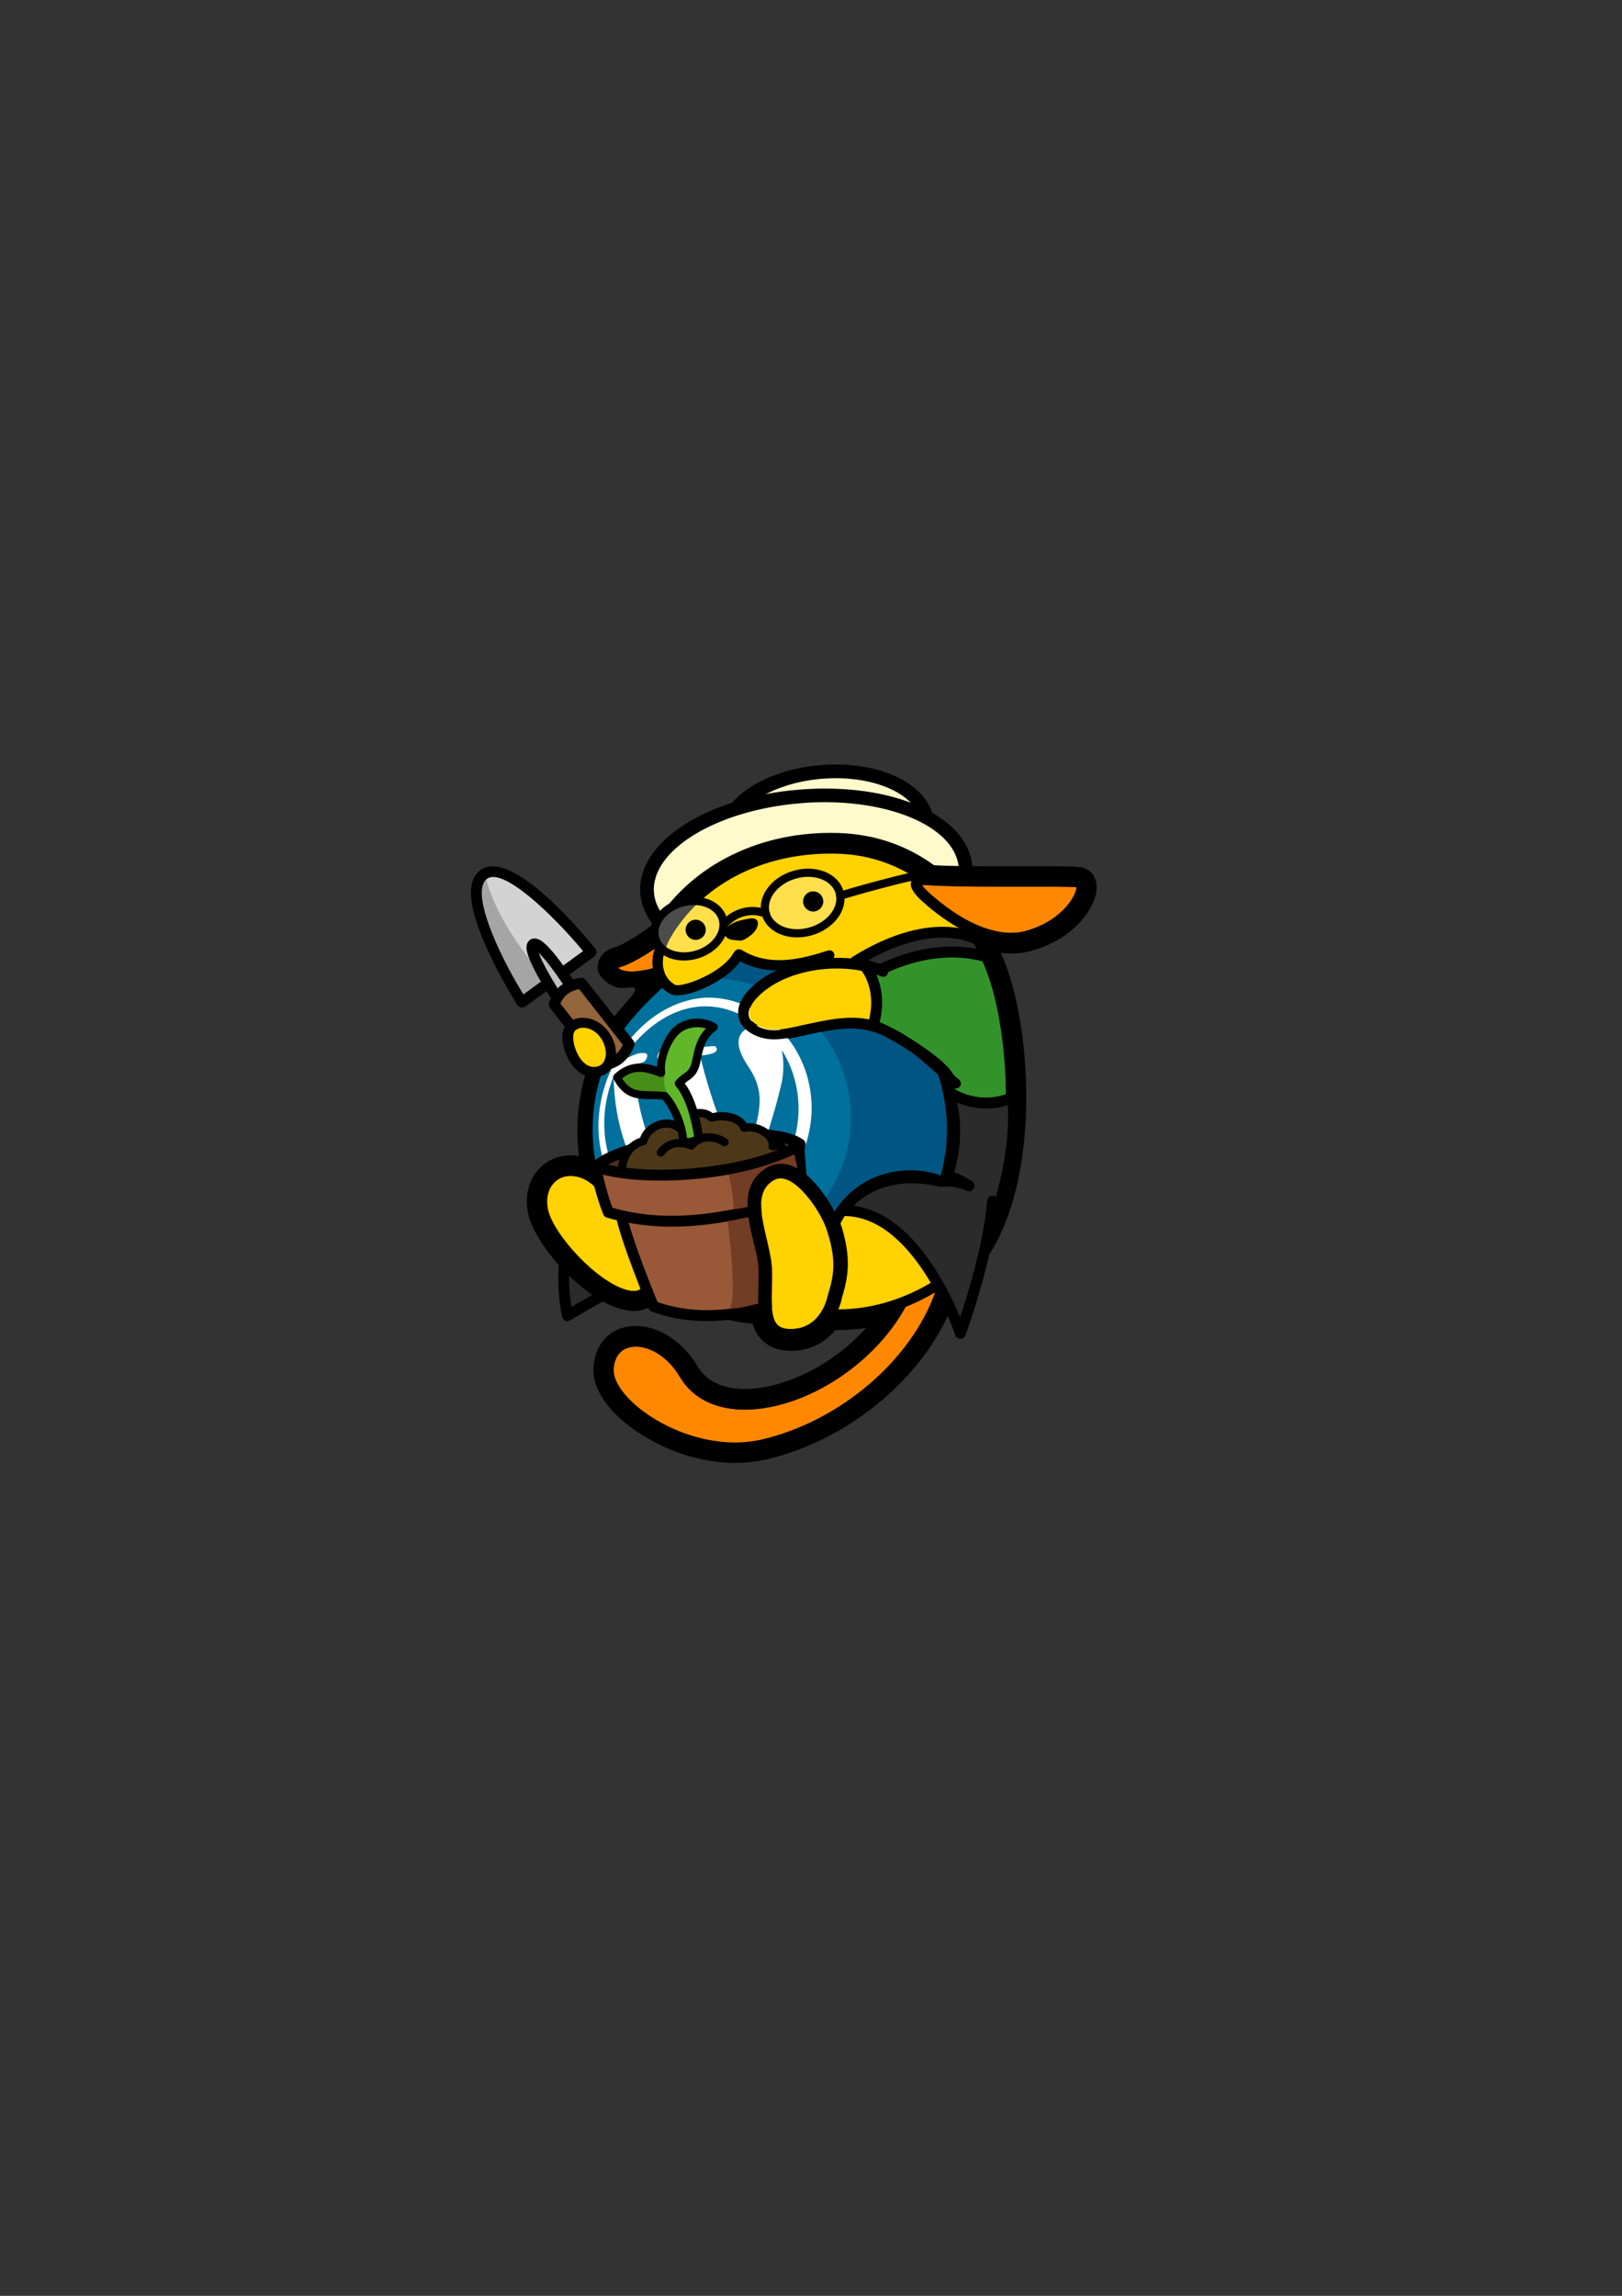 <?xml version="1.0" encoding="utf-8"?>
<!-- Generator: Adobe Illustrator 21.0.0, SVG Export Plug-In . SVG Version: 6.00 Build 0)  -->
<svg version="1.1" id="Layer_1" xmlns="http://www.w3.org/2000/svg" xmlns:xlink="http://www.w3.org/1999/xlink" x="0px" y="0px"
	 viewBox="0 0 595 842" style="enable-background:new 0 0 595 842;" xml:space="preserve">
<rect x="0" y="0" width="595" height="842" fill="#333333" stroke="none"/>
<style type="text/css">
	.st0{fill:#2B2B2B;stroke:#000000;stroke-width:4;stroke-linecap:square;stroke-linejoin:round;stroke-miterlimit:10;}
	.st1{fill:#FFFACB;}
	.st2{stroke:#000000;stroke-miterlimit:10;}
	.st3{fill:#FFFACB;stroke:#000000;stroke-miterlimit:10;}
	.st4{fill:#005683;}
	.st5{fill:#FFD200;}
	.st6{fill:#00709C;}
	.st7{fill:#FFFFFF;}
	.st8{fill:#995939;stroke:#000000;stroke-width:4;stroke-linecap:square;stroke-linejoin:round;stroke-miterlimit:10;}
	.st9{fill:#FF8800;}
	.st10{fill:#D3D3D3;}
	.st11{fill:#A5A5A5;}
	.st12{fill:#C1C1C1;stroke:#000000;stroke-width:4;stroke-linecap:round;stroke-linejoin:round;stroke-miterlimit:10;}
	.st13{fill:#94653A;stroke:#000000;stroke-width:4;stroke-linecap:round;stroke-linejoin:round;stroke-miterlimit:10;}
	.st14{fill:#4C2D1B;stroke:#000000;stroke-width:4;stroke-linecap:square;stroke-linejoin:round;stroke-miterlimit:10;}
	.st15{fill:#4C3818;stroke:#000000;stroke-width:3;stroke-linecap:round;stroke-linejoin:round;stroke-miterlimit:10;}
	.st16{fill:#32932A;stroke:#000000;stroke-width:4;stroke-linecap:round;stroke-linejoin:round;stroke-miterlimit:10;}
	.st17{fill:#2B2B2B;stroke:#000000;stroke-width:4;stroke-linejoin:round;stroke-miterlimit:10;}
	.st18{fill:#723C25;}
	.st19{fill:#61B729;}
	.st20{fill:none;stroke:#000000;stroke-width:3;stroke-linecap:round;stroke-linejoin:round;stroke-miterlimit:10;}
	.st21{fill:#478E19;}
	.st22{opacity:0.3;fill:#FFFFFF;}
	.st23{fill:none;stroke:#000000;stroke-width:3;stroke-miterlimit:10;}
</style>
<g>
	<path class="st0" d="M207.8,460.3c0,0-2.5,6.6,0.3,22.2c12.5-7.3,22.4-13.2,34.3-16.4C254.3,462.8,207.8,460.3,207.8,460.3z"/>
	<g>
		
			<ellipse transform="matrix(0.997 -8.191264e-02 8.191264e-02 0.997 -23.941 25.85)" class="st1" cx="303.1" cy="304.7" rx="37.2" ry="21.7"/>
	</g>
	<path class="st2" d="M299.5,328.5c-19.3,0-34.5-8.5-35.5-20.6c-1.1-13.2,15.2-25,37.1-26.8c21.9-1.8,39.9,7.2,41,20.4v0
		c1.1,13.2-15.2,25-37.1,26.8C303.1,328.4,301.3,328.5,299.5,328.5z M306.6,284.9c-1.7,0-3.4,0.1-5.1,0.2
		c-19.3,1.6-34.4,11.7-33.5,22.5c0.9,10.8,17.4,18.3,36.7,16.7c19.3-1.6,34.4-11.7,33.5-22.5C337.4,292,323.6,284.9,306.6,284.9z"/>
	<g>
		
			<ellipse transform="matrix(0.997 -8.191264e-02 8.191264e-02 0.997 -25.444 25.312)" class="st3" cx="295.8" cy="322.8" rx="58.6" ry="30.8"/>
		<path class="st2" d="M288.9,355.8c-29.4,0-52.2-11.5-53.5-28.1c-1.5-18.3,23.8-34.8,57.7-37.6c33.9-2.8,61.6,9.4,63.1,27.7v0
			c1.5,18.3-23.8,34.8-57.7,37.6C295.2,355.7,292,355.8,288.9,355.8z M302.5,293.7c-3,0-6,0.1-9.1,0.4c-31.1,2.6-55.3,17.5-54,33.3
			c1.3,15.8,27.7,26.6,58.8,24c31.1-2.6,55.3-17.5,54-33.3v0C351,303.9,329.5,293.7,302.5,293.7z"/>
	</g>
	<path d="M397.1,318.2c-1.3-0.3-3.4-0.5-11.9-0.5c-2.7,0-5.9,0-9.2,0c-3.7,0-7.7,0-11.7,0c-6.4,0-15.4,0-21.7-0.4
		c-10.2-7.4-22-11.4-35-11.8c-28.2-0.9-53.2,11.3-66.8,32.3c-4.6,4.3-13.2,9.2-15.5,9.7c-3.9,0.9-6.4,4.3-6,8.1
		c0.3,2.8,5.1,7.3,9.7,6.7c10-1.5-1.1,5.2-7.4,15.9c-6.4,11-9.8,23.4-9.8,36.2c0,3.2,0.2,6.4,0.6,9.6c-1-0.2-2-0.3-3-0.3
		c-4.9,0-9.4,2.1-12.4,5.8c-3.3,4.1-4.5,9.6-3.3,15.4c2.5,11.9,20.5,32,34.9,35.4c1.4,0.3,2.8,0.5,4,0.5c3.8,0,7-1.6,8.9-4.6
		c0.6-0.9,1.1-1.9,1.4-2.9c9.8,6.8,21.2,11,33.2,12.2c2.6,8.5,9.6,9.9,14,9.9c6.6,0,12.3-2.7,16.3-7.6c0.4,0,0.7,0,1.1,0
		c2.8,0,6.2-0.2,10.2-0.8c-12.6,14.2-30.9,22.4-44.4,22.4c0,0,0,0,0,0c-5.7,0-13.3-1.4-17.4-8.3c-5.4-9.1-14.1-14.8-22.7-14.8
		c-9,0-15.2,6.3-15.5,15.8c-0.2,5.1,2.5,10.7,7.7,16.1c8.8,9.1,25.9,18.3,44.2,18.3c4,0,8-0.5,11.8-1.3
		c32.4-7.7,61.5-33.6,69.9-62.2c31-23.6,28.5-88.7,18.2-117.6c-0.7-2-1.5-4-2.3-5.9c1.2,0.1,2.5,0.2,3.7,0.2c2.8,0,5.6-0.4,8.2-1.2
		c16.1-4.8,23.4-16.8,23.2-23.3C402.2,321.7,400.2,318.9,397.1,318.2z"/>
	<g>
		<path class="st4" d="M229,451.8c-1.6-3-3.4-6-5.1-8.8C225.4,446,227.1,449,229,451.8z"/>
		<path class="st4" d="M344.2,394.2c-10-9-16.9-14.5-26.8-16.5c-6.7-1.4-14.6,0.4-21.6,1.9c-5.3,1.2-9.9,2.2-13.5,1.8
			c-5.5-0.6-9.8-3.5-11.1-7.4c-0.9-2.7-0.6-7.1,5.5-12.5c2.5-2.2,5.6-4.1,8.9-5.6c-4.8,0-9.5-0.9-14.1-3.3
			c-5.9,8.2-20.8,14.1-25.4,12.1c-1-0.5-2.2-1.2-3.2-2.3c-0.1,0.1-0.2,0.2-0.3,0.2c1.2,1.1,2.1,2.7,2.5,4.6
			c0.8,3.8-0.5,7.8-3.5,10.8c-2.6,2.6-5.9,4.1-9,4.1c-2.2,0-4-0.8-5.4-2.1c-6.2,10-9.7,21.8-9.7,34.4c0,5.9,0.8,11.6,2.2,17
			c6.2,5.1,16.3,25.3,18.6,30.4c0.1,0.3,0.3,0.6,0.4,1c10.6,9.8,24.4,16.2,39.6,17.3c-0.2-2.5-0.1-5.2,0-7.9
			c0.1-3.3,0.2-6.6-0.2-9.4c-0.4-2.3-0.9-4.7-1.6-7.3c-2.3-9.6-4.9-20.5,4.3-26.7c1.8-1.2,3.7-1.8,5.7-1.8c8.3,0,15.8,10,19.7,17.6
			c5.3-8.6,14-14,24.3-15c5.2-0.5,10.4,0.1,14.7,1.7c1.5-5.5,2.3-11.2,2.3-17C347.4,407.5,346.3,400.7,344.2,394.2z"/>
	</g>
	<path class="st5" d="M202.8,434.3c-1.9,2.3-2.5,5.6-1.8,9.2c1.9,9.2,18.2,27,29.3,29.7c0.8,0.2,1.6,0.3,2.3,0.3
		c1.7,0,2.4-0.7,2.7-1.2c1.3-2.1,0.6-6.6-0.5-9c-3.1-7-12.8-25.4-17.7-29.1c-2.5-1.9-5.1-2.9-7.7-2.9
		C206.7,431.2,204.4,432.3,202.8,434.3z"/>
	<g>
		<path class="st6" d="M301.3,378.4c-1.9,0.4-3.7,0.8-5.5,1.2c-5.3,1.2-9.9,2.2-13.5,1.8c-5.5-0.6-9.8-3.5-11.1-7.4
			c-0.9-2.7-0.6-7.1,5.5-12.5c0.1-0.1,0.2-0.1,0.3-0.2c-3.9-1.3-8.1-2.1-12.3-2.4c-6.8,4.6-15.3,7.2-18.6,5.7
			c-1-0.5-2.2-1.2-3.2-2.3c-0.1,0.1-9.9,8.8-15.8,17.6c-6.2,10-9.7,21.8-9.7,34.4c0,5.9,0.8,11.6,2.2,17
			c4.1,3.4,10.1,13.6,14.2,21.5c7.9,5,17.3,8,27.3,8c5.6,0,10.9-0.9,15.9-2.5c-0.2-0.9-0.4-1.8-0.6-2.7c-2.3-9.6-4.9-20.5,4.3-26.7
			c1.8-1.2,3.7-1.8,5.7-1.8c6.4,0,12.3,5.9,16.4,12.1c5.9-8.3,9.3-18.4,9.3-29.4C312.2,398,308.1,387.1,301.3,378.4z"/>
	</g>
	<path class="st7" d="M256.8,449c-2.8,0.2-5.1,0-7.9-0.6c-0.8-8.4-1.4-19,2.9-37.4c7.7,20,16.2,34.7,16.3,34.8
		C266.6,446.5,262.2,448.6,256.8,449 M243.8,446.9c-22.1-10-26.2-33.9-18.7-52.2C225.4,412.8,230.4,427,243.8,446.9 M273.8,442.4
		c3.5-15.1,9.3-29.6,12.8-44.7c0.7-2.9,1.2-7.5,0.2-12.6C296.9,401.1,295.8,425.9,273.8,442.4 M228.2,388.6
		c10-15.4,29.1-27.9,50-12.5c-0.1,0-13.4,0.6-3.8,14.9c5.2,7.7,5.6,13.9,1.4,26.5c-1.5,6.2-1.9,8.1-3.3,14.5
		c-6.4-15.2-11.6-28.2-15.7-44.8c3.6-0.5,7.7-1.1,5.6-3.5c-0.3-0.3-19.3,1.6-19.5,1.6c-1.5,0.2-1.7,2-1.7,2
		c-0.2,1.4,0.1,1.3,4.2,1.1c1.1,5.9,1.6,8.5,4.3,17.1c-1.9,8.1-3.9,16.4-4.2,29.3c-8.7-17.3-12.1-29.2-12.8-44.2
		c1.2-0.7,2.9-0.5,4-1.6c0.7-0.8,1.1-2.5,0.2-2.7C233.6,385.6,231.1,388,228.2,388.6 M258.3,365.9c-32.8,2.7-54.1,52.1-25.1,78
		c29.4,26.2,65.7-7.7,64.5-39.1C296.7,380.4,276.5,365,258.3,365.9"/>
	<path d="M232.6,477.2L232.6,477.2c-1,0-2-0.1-3.1-0.4c-12.6-3-29.9-22-32.1-32.5c-1-4.7-0.1-9.1,2.5-12.3c2.3-2.8,5.8-4.4,9.6-4.4
		c3.4,0,6.8,1.3,10,3.7c6.1,4.7,16.6,25.4,18.8,30.6c0.9,2.1,2.8,8.6,0.2,12.5C237.5,475.6,235.8,477.2,232.6,477.2z M209.4,431.2
		c-2.7,0-5,1.1-6.7,3.1c-1.9,2.3-2.5,5.6-1.8,9.2c1.9,9.2,18.2,27,29.3,29.7c0.8,0.2,1.6,0.3,2.3,0.3c1.7,0,2.4-0.7,2.7-1.2
		c1.3-2.1,0.6-6.6-0.5-9c-3.1-7-12.8-25.4-17.7-29.1C214.6,432.2,212,431.2,209.4,431.2z"/>
	<path class="st8" d="M239.7,479.1c0,0-10.3-24.6-12.2-35.1c6.6,6.3,50.6,4.2,58.2-6.2v39.4C269.8,483.7,253,484.1,239.7,479.1z"/>
	<path class="st9" d="M364.3,325.2c-7.4,0-18.1-0.1-24.7-0.6c-0.6,0-1.1,0-1.4,0c0.5,0.8,1.7,2.2,3.6,3.8l0.5,0.4
		c13,11.1,22.7,13.4,28.6,13.4c0,0,0,0,0,0c2.1,0,4.1-0.3,6.1-0.9c9.1-2.7,14.7-8.4,16.9-12.7c0.8-1.6,1-2.7,1-3.2
		c-1.2-0.1-4.5-0.2-9.6-0.2c-2.7,0-5.9,0-9.2,0C372.3,325.2,368.3,325.2,364.3,325.2z"/>
	<g>
		<path class="st10" d="M215.2,350.4l-23.8,17.2c0,0-25.2-39.6-13.7-47.1C188.2,313.7,215.2,350.4,215.2,350.4z"/>
		<path class="st11" d="M201.2,359.9l-9.8,7.1c0,0-25.2-39.6-13.7-47.1C182.3,340.8,201.2,359.9,201.2,359.9z"/>
		<path d="M179.5,317.8c12.3-1.8,34.3,24.5,38.9,30.1c0.3,0.4,0.5,1,0.4,1.5c-0.1,0.5-0.4,1-0.8,1.4l-25.4,18.4
			c-0.4,0.3-1,0.4-1.5,0.3c-0.5-0.1-1-0.4-1.3-0.9c-0.3-0.4-6.4-10.2-11.3-21c-7-15.6-7.6-25.1-1.8-28.8
			C177.5,318.3,178.5,317.9,179.5,317.8z M213.9,348.8c-11.5-13.8-29.2-30.5-35.1-26.6c-6.5,4.2,3.5,26.8,13.2,42.5L213.9,348.8z"/>
		<path class="st12" d="M209.6,362c0,0-11.1-17.5-14-15.7c-2.9,1.8,8.7,19.5,8.7,19.5L209.6,362z"/>
		<path class="st13" d="M203.3,368.4c1.6-4.8,5.1-7.2,10-7.8l17.5,22.3c-2,5-5.5,7.3-10,7.8L203.3,368.4z"/>
	</g>
	<path class="st9" d="M343.1,473.9c-3.7,2.2-7.4,4-10.9,5.4c-11.5,21.1-36.5,37.2-58.2,37.7c-11.2,0.2-19.9-4-24.6-12
		c-5.3-8.9-13.4-12.2-18.6-10.8c-3.5,0.9-5.5,3.8-5.7,8.3c-0.1,3.9,3.3,9.1,9.2,13.9c10.6,8.6,28.7,15.6,45.3,11.6
		C308.4,521.1,334.3,498.8,343.1,473.9z"/>
	<path class="st9" d="M227,354.8c-0.2,0-0.2,0.1-0.2,0.1c0,0,0.1,0.2,0.5,0.5c0.8,0.5,3.8,1.9,12.2-0.3c-0.3-1.9-0.2-4.4,0.7-7.2
		C235.3,351.3,229.8,354.2,227,354.8z"/>
	<g>
		<path class="st5" d="M217.4,391.3c3.1,0.2,4.2-1.5,4.7-3.1c0.6-2,0.1-4.6-1.2-6.9c-1.5-2.6-3.9-4.2-6.5-4.4
			c-1.6-0.1-3,0.4-3.7,1.4c-0.1,0.2-0.2,0.4-0.3,0.7c-0.5,1.9,0.3,6,2.4,9.1C213.5,389.2,215.2,391.1,217.4,391.3z"/>
		<path d="M225.6,389.2L225.6,389.2c-1.1,3.9-4.3,6.1-8.6,5.8c-2.7-0.2-5.4-1.9-7.4-4.8c-2.6-3.7-3.9-8.9-3-12.2
			c0.2-0.7,0.5-1.4,0.9-1.9c1.5-2,4.1-3,6.9-2.8c3.8,0.2,7.4,2.6,9.5,6.2C225.9,382.6,226.4,386.2,225.6,389.2z M210.3,379
			c-0.5,1.9,0.3,6,2.4,9.1c0.8,1.1,2.5,3.1,4.6,3.2c3.1,0.2,4.2-1.5,4.7-3.1c0.6-2,0.1-4.6-1.2-6.9c-1.5-2.6-3.9-4.2-6.5-4.4
			c-1.6-0.1-3,0.4-3.7,1.4C210.5,378.5,210.4,378.7,210.3,379z"/>
	</g>
	<path class="st5" d="M362.5,357.8c-2.1-5.9-4.6-11.3-7.6-16.1c-4.5-2.2-9.5-5.4-15-10.1l-0.4-0.4c-6.1-5.1-5.3-7.4-5-8.2
		c0.2-0.6,0.6-1.1,1.2-1.5c-8.3-5.3-17.8-8.3-28.2-8.6c-25.8-0.8-48.5,10.2-60.6,29.4c-3.3,5.2-4.5,10-3.3,13.8
		c0.8,2.8,2.8,4.4,4.1,5.1c2.4,1,17.3-4.1,21.7-12.1c0.2-0.4,0.7-0.8,1.2-0.9c0.5-0.1,1-0.1,1.5,0.2c10.2,6.3,21.7,3.4,31.6,0.2
		c1-0.3,2,0.2,2.3,1.2c0.2,0.5,0.1,1.1-0.2,1.5c6.6-0.2,13.2,0.8,19,3.1c1,0.4,1.4,1.5,1.1,2.4c-0.4,1-1.5,1.4-2.4,1.1
		c-14.3-5.6-33.7-2.9-44.1,6.3c-3.6,3.1-5.1,6.2-4.4,8.6c0.8,2.4,4,4.4,7.9,4.8c3,0.3,7.5-0.7,12.3-1.8c7.4-1.6,15.7-3.5,23.2-2
		c12.1,2.5,20.1,9.7,32.2,20.7l1.5,1.3c0.8,0.7,0.8,1.9,0.1,2.6c-0.4,0.4-0.9,0.6-1.4,0.6c-0.4,0-0.8-0.2-1.2-0.4
		c1.2,5.1,1.8,10.3,1.8,15.6c0,6.3-0.9,12.6-2.6,18.6c1.9,1.1,3.5,2.4,4.7,3.9c0.6,0.8,0.5,2-0.3,2.6c-0.8,0.6-2,0.5-2.6-0.3
		c-3.2-4.2-11.4-6.6-19.5-5.8c-5.9,0.6-16.7,3.4-22.8,15.5c0.2,0.6,0.4,1.2,0.6,1.7c3.2,11,2.4,17.6,0,25.3
		c-0.2,1.3-0.7,2.9-1.4,4.5c8.2,0,22.7-1.8,38.1-12.4C374.6,447.9,372,384.7,362.5,357.8z"/>
	<path class="st14" d="M223.2,444.6c0,0-2.7-6.2-4.7-16.7c11.3-10.6,63.9-16.3,75-8.3l-3.6,21C266.7,446.4,241.1,449.8,223.2,444.6z
		"/>
	<path class="st15" d="M228.3,427.5c0,0,0.7-7.2,7.7-9c1.6-6.1,9.3-8.1,12.9-5c0-4,8.4-7.5,12.1-3.6c4.8-1.5,10.9,0.2,12,3.7
		c5.1-1.1,11.3,3,10.4,6.8c3.5-0.8,3.5,0.6,3.5,0.6l4.3,6.5l-31.3,2.5l-32.3,3.9L228.3,427.5z"/>
	<path class="st16" d="M317.7,354.9c0,0,6.6,7.9,2.6,21.1c7.7,2.9,23.6,12.9,27.2,18.3c1.6,2.4,0,4.2,0,4.2l1.9,3.2
		c0,0,12.4,7.6,23.5,0.8c-0.3-16-8.6-52.1-8.6-52.1s-13.2-3-20.9-2.2s-22.1,7-22.1,7L317.7,354.9z"/>
	<path class="st8" d="M223.2,444.6c0,0-2.7-6.2-4.7-16.7c16.4,5.8,54.9,3.5,74.5-7.6l1.5,19.2C271.4,445.4,248,452,223.2,444.6z"/>
	<path d="M267.6,339.3c-3,2.2-2.1,5,1.2,5.4c3.3,0.4,3.6,0.6,6.6-1.7c3.3-2.5,3.7-6.6,0-6.2C271.8,337.3,269.3,338.1,267.6,339.3z"
		/>
	<path class="st17" d="M323,355.6c-7.5-2.1,0,0-9.2-3c29.5-18.3,45.5-7.6,45.5-7.6l4.9,6.8C364.2,351.8,347.4,343.8,323,355.6z"/>
	<path class="st18" d="M266.9,447.9c0,0,3.8,28.7,0.7,32.1c4.4,0,13.7-2.8,13.7-2.8l12.8-13.3l-11.6-19.1L266.9,447.9z"/>
	<path class="st18" d="M267.3,430.9c0.5,1.9,1.9,8.3,1.8,12.6c4-0.3,16.9-3.6,16.9-3.6l10.1,6.7c0,0-3.4-18.2-4.7-23.2
		C281.4,427.8,272.6,429.8,267.3,430.9z"/>
	<path class="st5" d="M304.4,454.5c0-0.1,0-0.2-0.1-0.2c-0.2-0.7-0.4-1.4-0.6-2.2c-1.8-6.7-10.6-19.9-17.3-19.9c-1,0-2,0.3-2.9,0.9
		c-5.9,3.9-4.7,11-2.2,21.4c0.6,2.6,1.2,5.2,1.6,7.7c0.5,3.2,0.4,6.8,0.3,10.3c-0.2,5.4-0.4,11,2,13.4c1,1.1,2.6,1.6,4.9,1.6
		c0.7,0,1.3,0,1.9-0.1c0.2,0,0.4-0.1,0.5-0.1c0.4-0.1,0.8-0.1,1.2-0.2c0.2,0,0.3-0.1,0.5-0.1c0.4-0.1,0.8-0.3,1.2-0.4
		c0.1,0,0.2-0.1,0.3-0.1c0.5-0.2,0.9-0.5,1.3-0.7c0,0,0.1-0.1,0.1-0.1c0.4-0.2,0.7-0.5,1.1-0.8c0.1-0.1,0.2-0.2,0.3-0.2
		c0.3-0.2,0.5-0.5,0.8-0.7c0.1-0.1,0.2-0.2,0.3-0.3c0.3-0.3,0.5-0.6,0.8-0.9c0,0,0.1-0.1,0.1-0.1c0.3-0.3,0.5-0.7,0.8-1.1
		c0.1-0.1,0.1-0.2,0.2-0.3c0.2-0.3,0.3-0.5,0.5-0.8c0.1-0.1,0.1-0.2,0.2-0.4c0.1-0.2,0.2-0.4,0.3-0.6c0.1-0.1,0.1-0.3,0.2-0.4
		c0.1-0.2,0.2-0.4,0.2-0.5c0.2-0.4,0.3-0.7,0.4-1.1c0,0,0,0,0-0.1c0.1-0.2,0.2-0.5,0.2-0.7v0c0.3-0.9,0.4-1.6,0.4-1.7
		c0-0.1,0-0.2,0.1-0.3c1.9-5.9,2.6-10.9,1.1-18.2C304.8,455.8,304.6,455.1,304.4,454.5z"/>
	<path d="M396.2,321.8c-0.9-0.2-3.1-0.4-11-0.4c-2.7,0-5.9,0-9.2,0c-3.8,0-7.8,0-11.8,0c-6.9,0-16.5-0.1-23-0.5
		c-9.7-7.3-21.1-11.3-33.8-11.7c-27.1-0.8-50.9,10.7-63.7,30.9c-4.9,4.9-14.4,10.3-17.6,11c-1.5,0.3-2.6,1.3-3,2.6
		c-0.4,1.3,0,2.8,1.1,3.9c1,1,3.1,2.3,7.3,2.3c2.3,0,5.2-0.4,8.8-1.4c1.4,3.1,3.7,5.1,5.7,5.9c4.6,2,19.5-3.9,25.4-12.1
		c4.6,2.4,9.3,3.3,14.1,3.3c-3.3,1.5-6.4,3.4-8.9,5.6c-6.1,5.4-6.3,9.8-5.5,12.5c1.2,3.9,5.6,6.8,11.1,7.4c3.6,0.4,8.2-0.6,13.5-1.8
		c7-1.6,15-3.3,21.6-1.9c9.9,2,16.8,7.6,26.8,16.5c2.2,6.5,3.3,13.3,3.3,20.2c0,5.8-0.8,11.5-2.3,17c-4.3-1.6-9.5-2.3-14.7-1.7
		c-10.3,1-19,6.5-24.3,15c-3.9-7.6-11.4-17.6-19.7-17.6c-2,0-3.9,0.6-5.7,1.8c-9.2,6.1-6.6,17-4.3,26.7c0.6,2.6,1.2,5,1.6,7.3
		c0.4,2.8,0.3,6.1,0.2,9.4c-0.2,6.4-0.4,13.1,3.4,17c2,2,4.8,3.1,8.4,3.1c7.5,0,12.3-3.9,15.2-8.3c0.7,0,1.4,0,2.1,0
		c4.8,0,11.6-0.6,19.4-3c-11.7,18.1-33.6,31.6-52.8,32c-6.9,0.1-16.2-1.5-21.3-10.1c-6.2-10.5-16.2-14.2-22.8-12.5
		c-5.2,1.3-8.3,5.6-8.5,11.8c-0.2,5.1,3.7,11.3,10.5,16.9c9,7.4,23.3,13.6,37.8,13.6c3.6,0,7.2-0.4,10.8-1.2
		c31.7-7.5,59.9-33,67.5-60.8c17.1-12.2,22.6-36.5,24.1-54.9c2-23.4-1.7-46.6-6.1-59.3c-1.6-4.5-3.4-8.6-5.5-12.5
		c4.2,1.4,7.7,1.8,10.4,1.8c0,0,0,0,0,0c2.5,0,4.9-0.3,7.1-1c14.6-4.4,20.7-15.1,20.5-19.7C398.6,323.4,397.7,322.1,396.2,321.8z
		 M239.5,355.1c-8.3,2.2-11.4,0.8-12.2,0.3c-0.4-0.3-0.5-0.5-0.5-0.5c0,0,0.1-0.1,0.2-0.1c2.8-0.6,8.3-3.5,13.2-6.9
		C239.3,350.8,239.2,353.2,239.5,355.1z M303.8,474.6c0,0.1-0.1,0.2-0.1,0.3c-0.1,0.5-2.3,12.5-13.7,12.5c-2.2,0-3.8-0.5-4.9-1.6
		c-2.3-2.4-2.1-8-2-13.4c0.1-3.5,0.2-7.1-0.3-10.3c-0.4-2.5-1-5.1-1.6-7.7c-2.5-10.4-3.7-17.5,2.2-21.4c0.9-0.6,1.9-0.9,2.9-0.9
		c6.7,0,15.5,13.2,17.3,19.9C306.7,461.9,306,467.6,303.8,474.6z M279.6,527.9c-16.7,3.9-34.8-3-45.3-11.6c-5.9-4.8-9.3-10-9.2-13.9
		c0.1-4.4,2.2-7.4,5.7-8.3c5.3-1.4,13.3,1.9,18.6,10.8c4.7,7.9,13.4,12.2,24.6,12c21.7-0.4,46.7-16.6,58.2-37.7
		c3.5-1.4,7.2-3.2,10.9-5.4C334.3,498.8,308.4,521.1,279.6,527.9z M362.5,357.8c9.5,26.9,12.1,90.1-17.1,110.2
		c-15.4,10.6-29.9,12.4-38.1,12.4c0.7-1.6,1.2-3.2,1.4-4.5c2.4-7.7,3.2-14.4,0-25.3c-0.1-0.5-0.3-1.1-0.6-1.7
		c6.1-12.1,16.9-14.9,22.8-15.5c8.1-0.8,16.3,1.6,19.5,5.8c0.6,0.8,1.8,1,2.6,0.3c0.8-0.6,1-1.8,0.3-2.6c-1.2-1.5-2.8-2.8-4.7-3.9
		c1.7-6,2.6-12.3,2.6-18.6c0-5.3-0.6-10.5-1.8-15.6c0.3,0.3,0.8,0.4,1.2,0.4c0.5,0,1-0.2,1.4-0.6c0.7-0.8,0.6-1.9-0.1-2.6l-1.5-1.3
		c-12.1-10.9-20.1-18.2-32.2-20.7c-7.4-1.5-15.8,0.3-23.2,2c-4.8,1.1-9.3,2.1-12.3,1.8c-3.9-0.4-7.1-2.3-7.9-4.8
		c-0.8-2.4,0.8-5.4,4.4-8.6c10.4-9.2,29.8-11.9,44.1-6.3c1,0.4,2-0.1,2.4-1.1c0.4-1-0.1-2-1.1-2.4c-5.8-2.3-12.4-3.3-19-3.1
		c0.3-0.4,0.3-1,0.2-1.5c-0.3-1-1.4-1.5-2.3-1.2c-10,3.2-21.4,6.1-31.6-0.2c-0.4-0.3-1-0.3-1.5-0.2c-0.5,0.1-0.9,0.5-1.2,0.9
		c-4.3,7.9-19.3,13.1-21.7,12.1c-1.4-0.6-3.3-2.3-4.1-5.1c-1.1-3.8,0-8.5,3.3-13.8c12.1-19.2,34.7-30.2,60.6-29.4
		c10.4,0.3,19.9,3.3,28.2,8.6c-0.5,0.4-0.9,0.8-1.2,1.5c-0.3,0.8-1.1,3.1,5,8.2l0.4,0.4c5.5,4.7,10.5,7.9,15,10.1
		C357.8,346.5,360.4,351.9,362.5,357.8z M393.9,328.5c-2.2,4.4-7.8,10-16.9,12.7c-1.9,0.6-4,0.9-6.1,0.9c0,0,0,0,0,0
		c-5.9,0-15.7-2.3-28.6-13.4l-0.5-0.4c-1.9-1.6-3.1-3-3.6-3.8c0.3,0,0.8,0,1.4,0c6.6,0.5,17.2,0.6,24.7,0.6c4,0,8,0,11.8,0
		c3.3,0,6.4,0,9.2,0c5.1,0,8.4,0.1,9.6,0.2C394.9,325.8,394.7,326.9,393.9,328.5z"/>
	<path class="st0" d="M371.5,402.4c-4.3,2.1-13.5,4.2-23.3-1.8c1.7,6.5,3.8,17.2-0.7,30.7c2.1,0.3,5.1,1.8,8,3.6
		c-3-1.3-6.4-2.1-10.2-1.6c-15.5-3.7-28.3,0.3-36.5,10.7C337,443,352.3,489,352.3,489s10.2-27.8,11.8-48.5c0.7,0.6,2.2,1.9,2.2,1.9
		S373.3,422.7,371.5,402.4z"/>
	<g>
		<path class="st19" d="M256.3,417.7c0,0-1.5-13.6-7.2-20.3c2.2-2.8,5-2.5,6.2-7.6c1.1-4.9,1.8-9.6,6.6-13
			c-4.2-2.5-10.6-2.3-14.3,1.8c-3,3.2-5.6,9.7-5,14.8c-4.9-1.9-10.6-3.7-16.2,1.7c4.6,8.3,9.3,5.8,17.5,6.8
			c4.2,4.8,6.8,12.8,6.8,16.5C252.9,419.8,256.3,417.7,256.3,417.7z"/>
	</g>
	<path class="st20" d="M242.4,422.7c0,0,3.5-5.7,11.2-2.6c3-3.7,8.2-3.8,12.2-1.2"/>
	<g>
		<path class="st21" d="M243.8,393.8c-4.9-1.9-11.9-4-17.5,1.3c4.6,8.3,11.3,5.8,19.4,6.8C243.1,398.8,243.7,397.3,243.8,393.8z"/>
	</g>
	
		<ellipse transform="matrix(0.936 -0.352 0.352 0.936 -97.715 124.533)" class="st22" cx="294" cy="331.3" rx="13.6" ry="11.3"/>
	
		<ellipse transform="matrix(0.936 -0.352 0.352 0.936 -103.607 110.746)" class="st22" cx="253.1" cy="340.6" rx="13.6" ry="10.1"/>
	<path d="M252.5,420.4c-0.9,0-1.9-0.2-2.7-0.8c-0.4-0.3-0.7-0.8-0.7-1.3c0-3.2-2.3-10.5-6-15c-1.6-0.2-3.1-0.2-4.5-0.2
		c-5.2-0.1-9.6-0.2-13.5-7.3c-0.3-0.6-0.2-1.3,0.3-1.8c5.6-5.3,11.4-4.2,15.6-2.8c0.2-5.1,2.7-10.6,5.4-13.7
		c4.4-4.8,11.7-4.8,16.2-2.1c0.4,0.3,0.7,0.7,0.7,1.2c0,0.5-0.2,1-0.6,1.3c-3.9,2.7-4.7,6.3-5.6,10.6c-0.1,0.5-0.2,1-0.3,1.5
		c-0.9,3.9-2.7,5.2-4.3,6.3c-0.5,0.3-0.9,0.7-1.3,1c5.3,7.2,6.7,19.6,6.7,20.1c0.1,0.6-0.2,1.1-0.7,1.4
		C256.8,419.1,254.8,420.4,252.5,420.4z M252,417.3c0.8,0.2,1.9-0.2,2.6-0.5c-0.5-3.2-2.2-13.2-6.7-18.5c-0.5-0.5-0.5-1.3,0-1.9
		c0.9-1.2,1.9-1.9,2.8-2.5c1.4-1,2.5-1.8,3.1-4.5c0.1-0.5,0.2-1,0.3-1.4c0.8-3.8,1.7-7.7,4.9-10.8c-3.4-1-7.7-0.5-10.4,2.5
		c-2.7,2.9-5.2,9-4.6,13.6c0.1,0.5-0.1,1-0.6,1.4c-0.4,0.3-1,0.4-1.5,0.2c-4.8-1.9-9.2-3.1-13.7,0.6c2.9,4.5,5.6,4.6,10.4,4.7
		c1.6,0,3.4,0.1,5.4,0.3c0.4,0,0.7,0.2,1,0.5C249.2,405.7,251.7,413.2,252,417.3z"/>
	<g>
		
			<ellipse transform="matrix(0.959 -0.284 0.284 0.959 -81.926 97.265)" class="st23" cx="294.4" cy="331.1" rx="14.1" ry="10.8"/>
		
			<ellipse transform="matrix(0.959 -0.284 0.284 0.959 -86.308 85.817)" class="st23" cx="252.7" cy="340.5" rx="12.9" ry="9.9"/>
		<path class="st20" d="M265.4,339.2c0,0,5.9-7.6,15.5-4.2"/>
		<path class="st20" d="M308.2,328.5c0,0,27.1-8.2,36.1-8.6"/>
	</g>
	<circle cx="298.3" cy="330.6" r="3.7"/>
	<circle cx="255.2" cy="341" r="3.7"/>
</g>
</svg>
